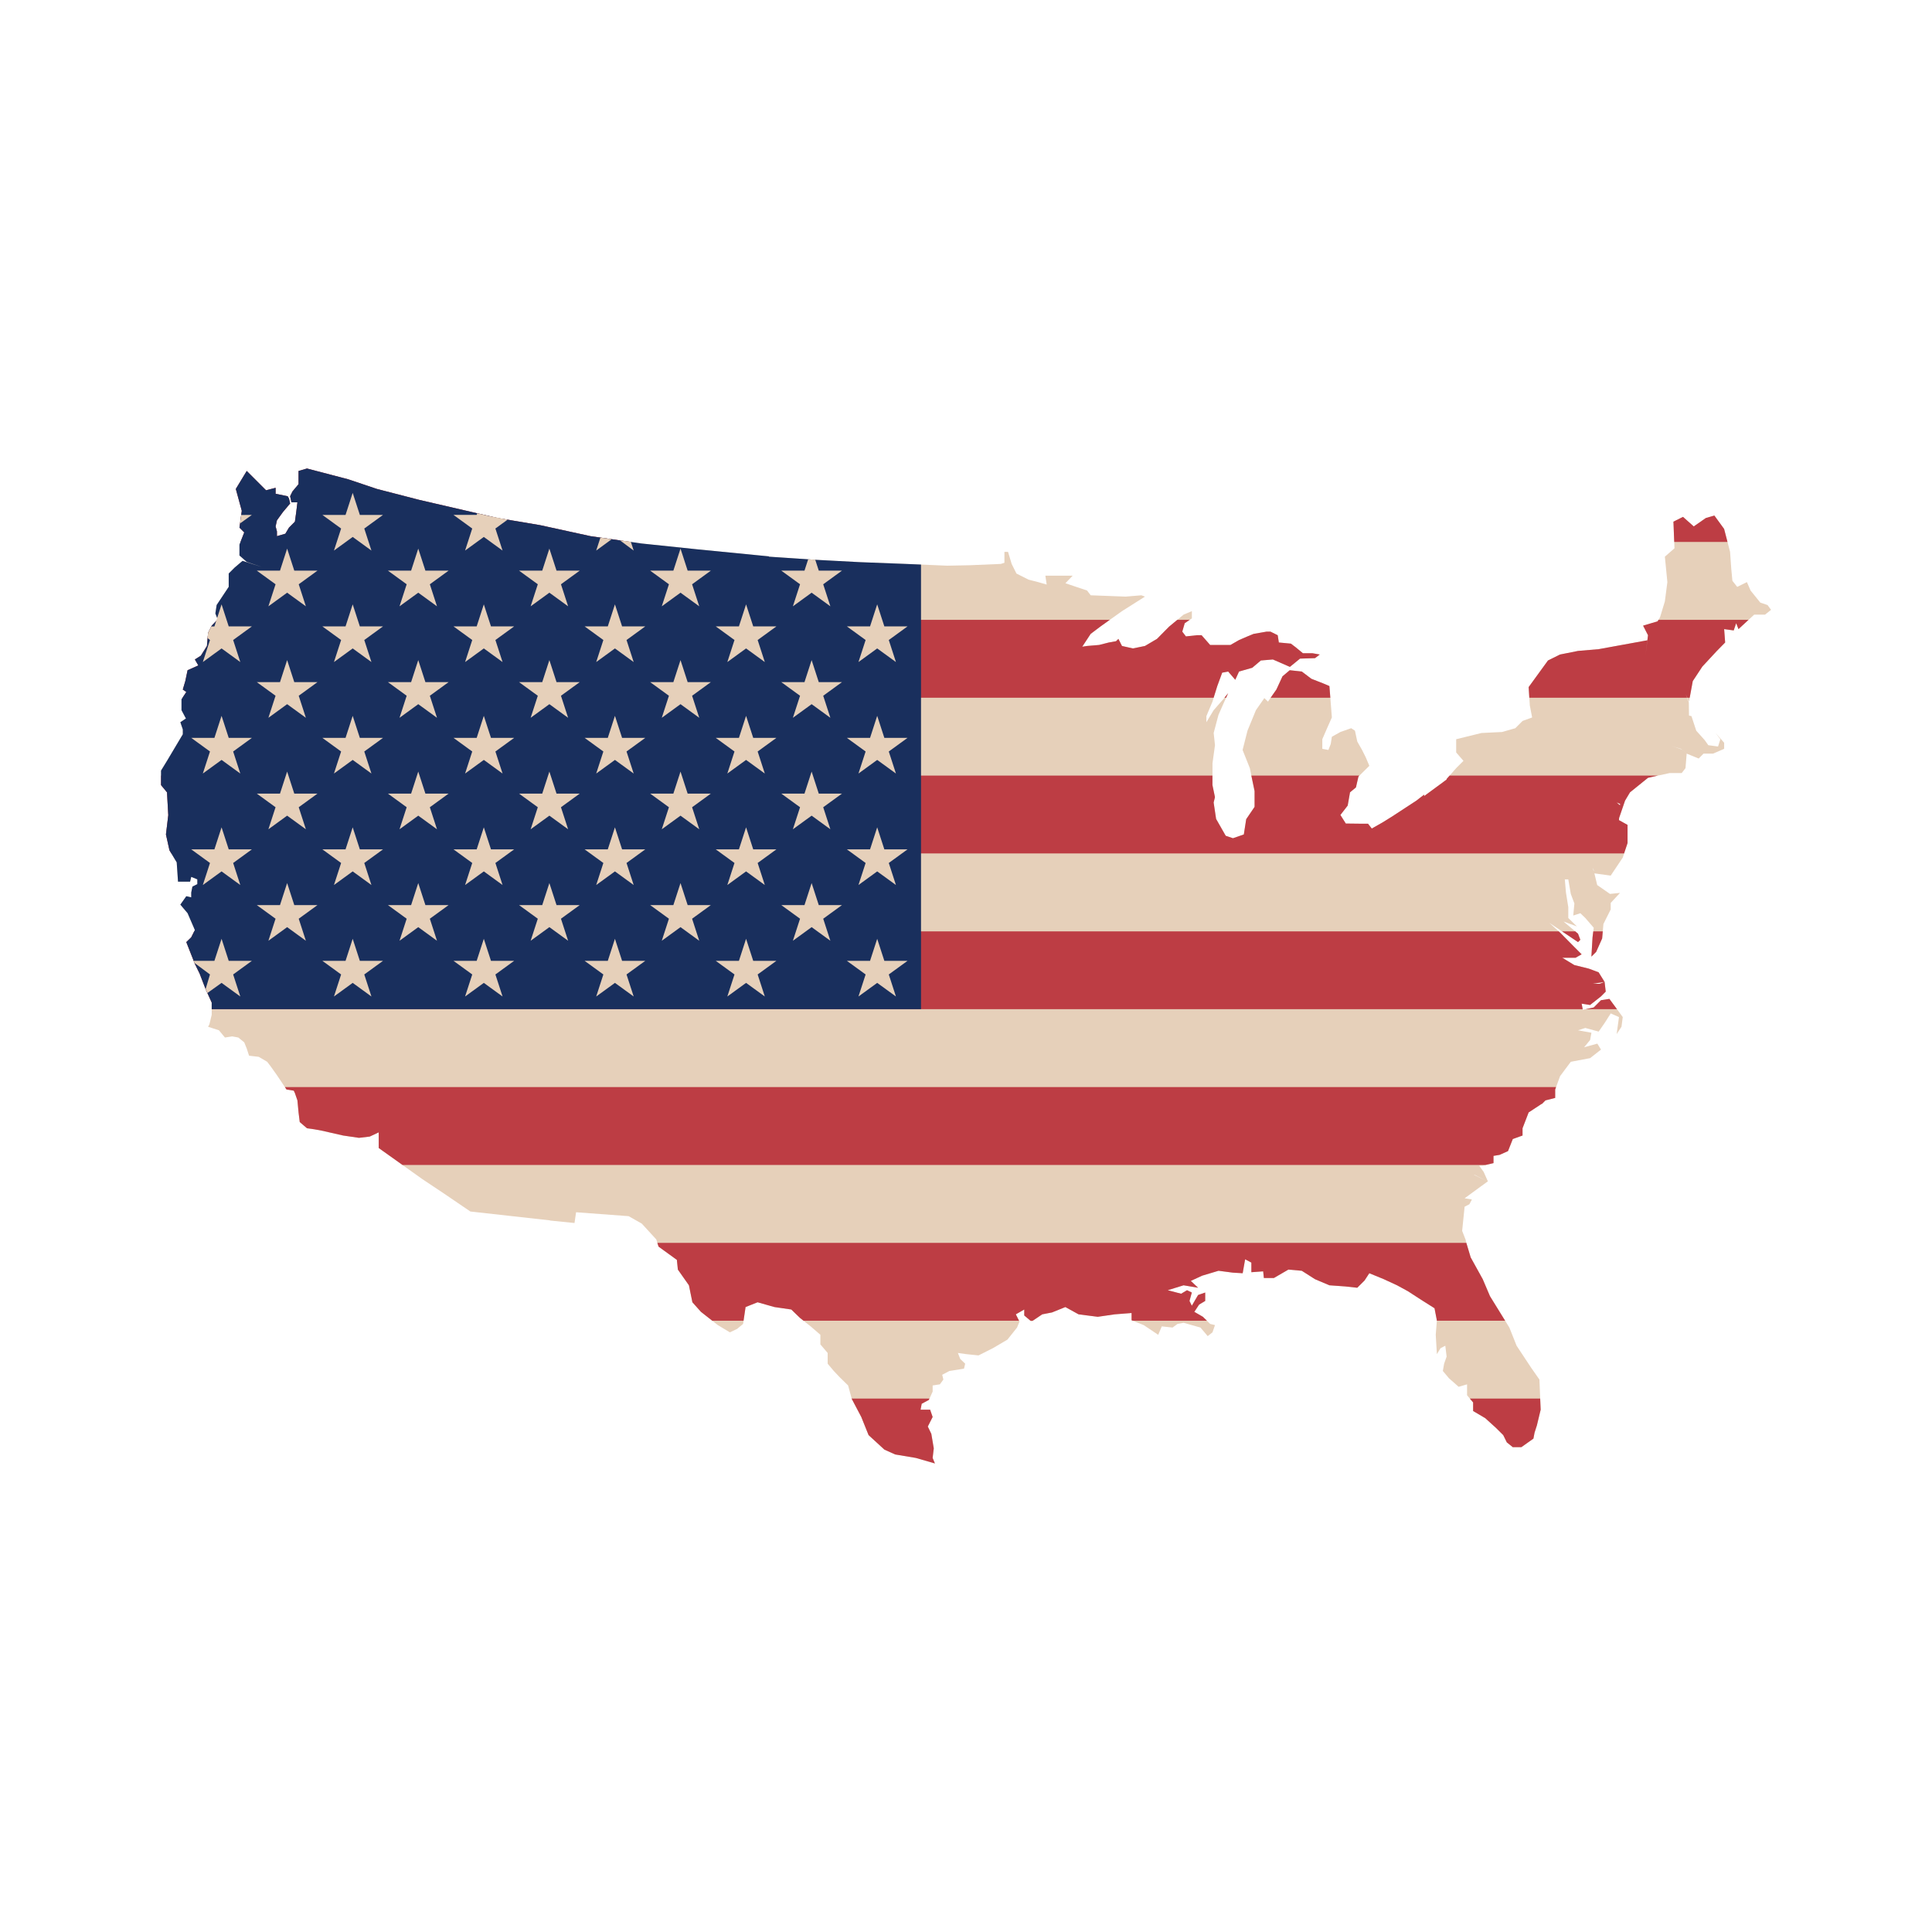 <svg:svg xmlns:dc="http://purl.org/dc/elements/1.1/" xmlns:ns1="http://sodipodi.sourceforge.net/DTD/sodipodi-0.dtd" xmlns:ns2="http://www.inkscape.org/namespaces/inkscape" xmlns:ns4="http://creativecommons.org/ns#" xmlns:rdf="http://www.w3.org/1999/02/22-rdf-syntax-ns#" xmlns:svg="http://www.w3.org/2000/svg" height="600" id="svg3999" version="1.1" viewBox="-50.01 -145.5 600 600" width="600" ns1:docname="_svgclean2.svg" ns2:version="0.48.3.1 r9886">
  <ns1:namedview bordercolor="#666666" borderopacity="1.0" fit-margin-bottom="0" fit-margin-left="0" fit-margin-right="0" fit-margin-top="0" id="base" pagecolor="#ffffff" showgrid="false" ns2:current-layer="layer1" ns2:cx="324.28037" ns2:cy="-617.27337" ns2:document-units="px" ns2:object-paths="true" ns2:pageopacity="0.0" ns2:pageshadow="2" ns2:snap-global="true" ns2:snap-intersection-paths="true" ns2:snap-smooth-nodes="true" ns2:window-height="452" ns2:window-maximized="0" ns2:window-width="512" ns2:window-x="0" ns2:window-y="0" ns2:zoom="1.4" />
  <svg:g id="layer1" transform="translate(0 -743.37)" ns2:groupmode="layer" ns2:label="Calque 1">
    <svg:path d="m366.27 850.97 2.262-2.912 0.722-4.115 1.84-1.526 0.777-3.38 3.38-3.339-1.131-2.671-1.131-2.248-1.485-2.616-0.722-3.38-1.172-0.763-3.339 1.172-2.657 1.485-0.354 2.248-0.722 1.853-1.894-0.354v-2.984l1.485-3.42 1.485-3.339-0.354-4.511-0.409-5.233-1.812-0.777-3.788-1.485-2.971-2.248-3.747-0.409-2.248 1.894-1.894 4.102-2.616 3.747-1.131-1.09-2.616 3.747-2.616 6.364-1.526 5.996 2.248 5.642 1.485 7.127v4.906l-2.597 3.831-0.742 4.74-3.38 1.172-2.248-0.763-2.984-5.233-0.763-5.096 0.409-1.663-0.777-3.747v-6.773l0.777-5.628-0.409-3.788 1.485-5.601 1.485-3.38 1.54-3.38-1.54 1.894-2.971 3.38-2.262 3.747v-1.894l1.894-4.511 1.499-4.824 1.526-4.156 1.853-0.354 2.208 2.562 1.172-2.562 4.102-1.172 2.671-2.262 3.734-0.313 5.287 2.303 3.148-2.575 4.647-0.136 1.485-1.131-2.248-0.395h-2.984l-2.248-1.853-1.485-1.131-3.747-0.354-0.354-2.262-2.262-1.117h-1.172l-4.061 0.709-1.894 0.777-2.616 1.131-2.657 1.526h-2.575-3.747l-2.657-3.025h-1.485l-3.38 0.368-1.131-1.485 0.763-2.616 2.208-1.499v-2.248l-2.562 1.077-4.511 3.747-3.747 3.788-3.747 2.208-3.734 0.763-3.393-0.763-1.117-2.208-0.722 0.722-2.262 0.409-3.012 0.763-3.747 0.313-1.485 0.232 2.616-3.979 2.971-2.248 6.759-4.824 7.127-4.511-1.117-0.409-4.878 0.409-10.861-0.409-1.131-1.485-3.38-1.131-3.339-1.131 2.248-2.344h-8.476l0.409 2.753-2.671-0.763-2.971-0.763-3.747-1.894-1.485-2.984-1.131-3.747h-1.117v3.393l-1.131 0.354-9.743 0.409-6.895 0.136-12.946-0.545-14.172-0.545-14.376-0.763-13.872-0.94 0.014-0.095-22.048-2.167-17.592-1.84-15.739-2.262-15.739-3.434-13.123-2.208-24.351-5.628-13.136-3.393-8.966-3.012-12.768-3.339-2.616 0.763v4.102l-1.894 2.262-0.722 1.485 0.409 1.894h1.853l-0.368 3.025-0.409 2.971-1.84 1.853-1.131 1.894-2.616 0.763v-1.485l-0.409-1.54 0.409-1.894 1.853-2.562 2.248-2.671-0.354-1.526-0.409-0.722-3.747-0.763v-1.853l-2.971 0.763-5.996-5.996-3.393 5.587 1.853 6.773-0.722 5.233 1.485 1.485-1.485 3.788v3.38l2.262 1.99 4.688 1.581-5.996-1.894-2.439 2.071-1.853 1.853v4.143l-3.747 5.642-0.395 2.616 0.722 1.853-1.853 1.935-1.131 2.248-0.354 4.061-1.894 3.025-1.853 1.172 1.077 1.853-3.339 1.485-0.709 3.38-0.777 2.616 1.09 0.763-1.499 2.262v3.38l1.404 2.657-0.136 0-1.622 1.09 0.763 2.248v1.499l-4.906 8.244-1.87 3.03v4.511l1.853 2.248 0.395 7.086-0.722 5.996 1.09 4.919 2.248 3.747 0.409 5.996h3.747l0.354-1.485 1.894 0.763v1.485l-1.526 0.763-0.368 1.853v1.485l-1.526-0.354-1.853 2.616 2.248 2.657 2.262 5.233-1.131 2.262-1.526 1.485 2.657 6.759 1.485 3.025 1.853 4.824 1.894 4.156v3.788l-0.722 2.971-0.409 0.763 3.38 1.09 1.853 2.248 2.262-0.354 1.894 0.354 1.84 1.499 0.777 1.935 0.722 2.208 3.012 0.354 2.616 1.54 1.131 1.485 1.894 2.671 1.485 2.208 1.485 2.248 2.262 0.368 0.354 0.763 0.777 2.248 0.354 3.747 0.368 2.984 2.248 1.935 2.262 0.313 2.248 0.409 6.718 1.526 4.919 0.722 3.339-0.395 2.793-1.308v4.865l13.491 9.607 6.759 4.511 8.217 5.587 24.706 2.753 0.054 0.054 7.577 0.763 0.491-3.339 16.284 1.213v-0.014l4.102 2.317 4.511 4.919 0.722 2.248 5.682 4.115 0.313 3.012 3.434 4.878 1.077 5.274 2.657 2.971 5.233 4.115 3.747 2.248 2.262-1.077 1.84-1.54 0.777-5.233 3.734-1.485 5.233 1.485 5.233 0.763 2.657 2.575 3.339 2.657 3.025 2.616v2.984l2.262 2.657v3.339l1.894 2.248 1.84 1.949 2.616 2.562 1.131 4.156 2.971 5.641 2.262 5.628 4.919 4.511 3.339 1.499 6.405 1.077 5.941 1.717-0.709-1.717 0.354-2.971-0.763-4.511-1.09-2.262 1.499-2.971-0.777-2.262h-2.971l0.354-1.84 2.208-1.186 1.185-2.616v-1.894l2.248-0.354 1.077-1.485-0.354-1.485 2.248-1.185 4.511-0.709 0.368-1.54-1.54-1.485-0.722-1.853 2.616 0.368 3.788 0.395 4.47-2.248 4.511-2.657 2.984-3.747 0.763-1.853-1.131-2.248 2.616-1.499v1.853l2.248 1.894 3.339-2.248 3.025-0.586 4.156-1.676 4.102 2.262 5.955 0.763 5.274-0.763 5.233-0.409v2.248l3.747 1.499 4.511 3.012 1.117-2.616 3.339 0.368 1.54-1.131 1.894-0.354 5.233 1.485 2.248 2.657 1.485-1.172 0.777-2.248-1.499-0.368-2.248-2.208-2.657-1.54 1.485-2.248 1.894-1.131v-2.616l-2.208 0.763-1.949 3.339-0.722-1.485 0.722-2.616-1.485-0.722-1.84 1.09-4.156-1.09 4.919-1.526 4.511 0.763-2.262-2.126 3.516-1.622 5.096-1.526 4.47 0.586 3.025 0.177 0.763-4.333 1.935 1.036v2.984l3.666-0.273 0.218 2.071h3.107l4.511-2.616 4.156 0.368 4.102 2.616 4.47 1.894 4.919 0.354 3.734 0.409 2.262-2.248 1.485-2.262 4.511 1.853 4.102 1.894 3.38 1.84 4.115 2.671 4.143 2.616 0.722 3.734-0.354 4.511 0.354 6.009 1.131-1.853 1.485-0.763 0.409 3.379-0.777 2.208-0.395 2.248 1.894 2.262 3.012 2.657 2.616-0.763v3.38l1.894 2.262v2.657l3.747 2.208 3.339 3.025 2.262 2.248 1.117 2.262 1.853 1.485h2.657l3.747-2.657 0.354-1.853 0.722-2.248 1.172-4.878-0.395-9.375-2.616-3.747-4.47-6.759-2.248-5.642-6.01-9.743-2.248-5.274-3.747-6.773-1.567-5.246 0.082 0.014-1.172-3.012 0.763-7.495 1.485-0.763 0.777-1.485-2.262-0.368 7.168-5.233 0.095 0.054-1.349-3.025-1.404-1.935h1.131l3.339-0.777v-2.248l1.894-0.313 2.616-1.172 1.485-3.747 3.025-1.09v-2.248l1.894-4.919 4.034-2.657 0.068 0.041 1.131-1.131 3.012-0.763v-2.616l1.499-4.143 3.339-4.47 5.996-1.131 3.38-2.657-1.131-1.853-4.102 1.131 1.853-2.248 0.409-2.262-4.156-0.763 2.262-0.722 4.143 1.131 1.853-2.671 1.894-2.971 2.562 1.131-0.722 5.274 1.499-2.262 0.395-3.012-4.143-5.642-2.616 0.409-2.248 2.248-3.393 0.722-0.354-1.894 2.616 0.409 3.38-2.657 1.485-1.499-0.354-3.012-1.54 0.586h-2.208l3.747-0.586-1.853-2.984-3.025-1.131-4.511-1.117-3.734-2.262h4.102l1.894-1.077-2.262-2.262-4.456-4.511-3.339-3.012 8.926 5.996 0.722-0.722-0.722-1.894-4.511-3.788 4.156 1.526-2.671-2.616v-3.38l-0.722-4.511-0.354-4.102h1.077l0.777 4.511 1.117 2.971-0.354 3.747 2.208-0.722 1.54 1.485 2.616 3.025-0.368 2.984-0.354 5.996 1.485-1.485 1.853-4.156 0.395-4.511 2.262-4.511v-2.03l2.889-3.107-3.121 0.313-3.966-2.753-0.872-3.625 5.069 0.695 3.734-5.587 1.499-4.511v-5.642l-2.671-1.485 0.054-0.681 1.84-5.369 1.54-2.575 5.587-4.511 3.393-0.763 3.339-0.722h3.734l1.172-1.526 0.368-4.511-1.54-1.308-2.248-0.777-1.09-0.354 3.202 0.995 1.676 1.444 3.734 1.526 1.499-1.526h2.971l3.434-1.485v-1.894l-2.671-3.025 1.499 1.935-0.722 2.262-3.025-0.409-1.09-1.54-2.657-2.971-1.485-4.511-0.763-0.177-0.054-4.115-0.954-2.466 1.008 2.248 1.172-6.364 2.971-4.511 4.511-4.865 2.575-2.616-0.313-4.156 2.971 0.409 0.763-2.248 0.722 1.84 4.878-4.511h3.38l1.853-1.485-1.09-1.485-2.248-0.763-3.025-3.747-1.131-2.616-3.011 1.485-1.499-1.894-0.354-3.747-0.368-5.233-1.84-7.113-3.025-4.156-2.657 0.763-3.747 2.616-3.339-2.971-2.971 1.485 0.313 8.258-2.984 2.616 0.777 7.89-0.777 5.996-1.485 4.878-0.763 1.308-4.511 1.349 1.526 2.971-0.763 6.187 0.545-4.606-15.112 2.753-6.405 0.545-5.587 1.117-3.747 1.853-5.996 8.258 0.354 5.682 0.722 3.747-2.971 1.077-2.262 2.262-4.102 1.172-6.405 0.313-7.849 1.935v4.102l2.262 2.616-2.262 2.262-2.971 3.38v0.177l-6.95 5.11-0.041-0.422-2.398 1.853-7.522 4.919-2.984 1.853-3.339 1.894-1.172-1.499h-2.248l-4.647-0.05zm85.782-3.907 1.077 0.463-0.027 0.45zm-7.481 20.263 0.368 0.79v0.313zm-36.67 95.375 3.829 1.935-3.952-1.908z" id="polyline10" style="fill:#e6d0ba" ns1:nodetypes="ccccccccccccccccccccccccccccccccccccccccccccccccccccccccccccccccccccccccccccccccccccccccccccccccccccccccccccccccccccccccccccccccccccccccccccccccccccccccccccccccccccccccccccccccccccccccccccccccccccccccccccccccccccccccccccccccccccccccccccccccccccccccccccccccccccccccccccccccccccccccccccccccccccccccccccccccccccccccccccccccccccccccccccccccccccccccccccccccccccccccccccccccccccccccccccccccccccccccccccccccccccccccccccccccccccccccccccccccccccccccccccccccccccccccccccccccccccccccccccccccccccccccccccccccccccccccccccccccccccccccccccccccccccccccccccccccccccccccccccccccccccccccccccccccccccccccccccccccccccccccccc" ns2:connector-curvature="0" />
    <svg:path d="m154.13 983.85 0.382 1.172 5.682 4.115 0.313 3.012 3.434 4.878 1.077 5.274 2.657 2.971 3.502 2.753h9.73l0.627-4.238 3.734-1.485 5.233 1.485 5.233 0.763 2.657 2.575 1.131 0.899h66.936l-0.995-1.976 2.616-1.499v1.853l1.921 1.622h0.736l2.93-1.976 3.025-0.586 4.156-1.676 4.102 2.262 5.955 0.763 5.274-0.763 5.233-0.409v2.248l0.341 0.136h23.043l-1.24-1.213-2.657-1.54 1.485-2.248 1.894-1.131v-2.616l-2.208 0.763-1.949 3.339-0.722-1.485 0.722-2.616-1.485-0.722-1.84 1.09-4.156-1.09 4.919-1.526 4.511 0.763-2.262-2.126 3.516-1.622 5.096-1.526 4.47 0.586 3.025 0.177 0.763-4.333 1.935 1.036v2.984l3.666-0.273 0.218 2.071h3.107l4.511-2.616 4.156 0.368 4.102 2.616 4.47 1.894 4.919 0.354 3.734 0.409 2.262-2.248 1.485-2.262 4.511 1.853 4.102 1.894 3.38 1.84 4.115 2.671 4.143 2.616 0.722 3.734-0.014 0.136h21.217l-4.701-7.617-2.248-5.274-3.747-6.773-1.349-4.511h-251.24z" id="path5016" style="fill:#bd3d44" ns2:connector-curvature="0" />
    <svg:path d="m38.469 935.47 0.491 0.749 2.262 0.368 0.354 0.763 0.777 2.248 0.354 3.747 0.368 2.984 2.248 1.935 2.262 0.313 2.248 0.409 6.718 1.526 4.919 0.722 3.339-0.395 2.793-1.308v4.865l7.386 5.26h336.35l2.466-0.572v-2.248l1.894-0.313 2.616-1.172 1.485-3.747 3.025-1.09v-2.248l1.894-4.919 4.034-2.657 0.068 0.041 1.131-1.131 3.012-0.763v-2.616l0.273-0.749h-394.77z" id="path5018" style="fill:#bd3d44" ns2:connector-curvature="0" />
    <svg:path d="m10.302 887.11-0.927 1.853-1.526 1.485 2.657 6.759 1.485 3.025 1.853 4.824 1.894 4.156v2.071h425.77l-0.327-1.717 2.616 0.409 3.38-2.657 1.485-1.499-0.354-3.012-1.54 0.586h-2.208l3.747-0.586-1.853-2.984-3.025-1.131-4.511-1.117-3.734-2.262h4.102l1.894-1.077-2.262-2.262-4.456-4.511-0.395-0.354h-423.77zm424.78 0 4.974 3.339 0.722-0.722-0.722-1.894-0.859-0.722h-4.115zm9.716 0-0.232 1.853-0.354 5.996 1.485-1.485 1.853-4.156 0.191-2.208h-2.943zm5.001 20.972-2.616 0.409-2.248 2.248-2.562 0.545h9.784l-2.357-3.202z" id="path5020" style="fill:#bd3d44" ns2:connector-curvature="0" />
    <svg:path d="m0 838.73v2.957l1.853 2.248 0.395 7.086-0.722 5.996 1.09 4.919 0.586 0.981h451.16l1.077-3.23v-5.642l-2.671-1.485 0.054-0.681 1.84-5.369 1.54-2.575 5.587-4.511 3.093-0.695h-64.701l-0.94 1.063v0.177l-6.95 5.11-0.041-0.422-2.398 1.853-7.522 4.919-2.984 1.853-3.339 1.894-1.172-1.499h-2.248l-4.647-0.054-1.676-2.657 2.262-2.916 0.722-4.115 1.84-1.526 0.777-3.38 0.3-0.3h-33.563l1.008 4.81v4.906l-2.603 3.829-0.736 4.742-3.38 1.172-2.248-0.763-2.984-5.233-0.763-5.096 0.409-1.663-0.777-3.747v-2.957h-326.53zm452.05 8.33l1.077 0.463-0.027 0.45-1.049-0.913z" id="path5022" style="fill:#bd3d44" ns2:connector-curvature="0" />
    <svg:path d="m17.456 790.37-1.717 1.799-1.131 2.248-0.354 4.061-1.894 3.025-1.853 1.172 1.077 1.853-3.339 1.485-0.709 3.38-0.777 2.616 1.09 0.763-1.185 1.785h320.23l1.131-3.625 1.526-4.156 1.853-0.354 2.208 2.562 1.172-2.562 4.102-1.172 2.671-2.262 3.734-0.313 5.287 2.303 3.148-2.575 4.647-0.136 1.485-1.131-2.248-0.395h-2.984l-2.248-1.853-1.485-1.131-3.747-0.354-0.354-2.262-2.262-1.117h-1.172l-4.061 0.709-1.894 0.777-2.616 1.131-2.657 1.526h-2.575-3.747l-2.657-3.025h-1.485l-3.38 0.368-1.131-1.485 0.763-2.616 1.526-1.036h-3.843l-2.548 2.112-3.747 3.788-3.747 2.208-3.734 0.763-3.393-0.763-1.117-2.208-0.722 0.722-2.262 0.409-3.012 0.763-3.747 0.313-1.485 0.232 2.616-3.979 2.971-2.248 2.957-2.112h-277.17zm447.58 0-0.259 0.45-4.511 1.349 1.526 2.971-0.763 6.187 0.545-4.606-15.112 2.753-6.405 0.545-5.587 1.117-3.747 1.853-5.996 8.258 0.204 3.311h48.989l-0.409-1.049 0.477 1.049h0.75l0.954-5.165 2.971-4.511 4.511-4.865 2.575-2.616-0.313-4.156 2.971 0.409 0.763-2.248 0.722 1.84 3.107-2.875h-27.962zm-114.51 15.644-2.248 1.894-1.894 4.102-1.785 2.548h18.533l-0.286-3.625-1.812-0.777-3.788-1.485-2.971-2.248-3.747-0.409zm-19.119 7.127-1.158 1.417h0.518l0.64-1.417z" id="path5024" style="fill:#bd3d44" ns2:connector-curvature="0" />
    <svg:path d="m45.323 743.37-2.616 0.763v4.102l-1.894 2.262-0.722 1.485 0.409 1.894h1.853l-0.368 3.025-0.409 2.971-1.84 1.853-1.131 1.894-2.616 0.763v-1.485l-0.409-1.54 0.409-1.894 1.853-2.562 2.248-2.671-0.354-1.526-0.409-0.722-3.747-0.763v-1.853l-2.971 0.763-5.996-5.996-3.393 5.587 1.853 6.773-0.722 5.233 1.485 1.485-1.158 2.971h121.24l-12.51-1.799-15.739-3.434-13.123-2.208-24.351-5.628-13.136-3.393-8.966-3.012-12.768-3.339zm437.08 14.608-2.657 0.763-3.747 2.616-3.339-2.971-2.971 1.485 0.245 6.309h16.543l-1.049-4.047-3.025-4.156z" id="path5026" style="fill:#bd3d44" ns2:connector-curvature="0" />
    <svg:path d="m214.47 1032.2 0.027 0.082 2.971 5.641 2.262 5.628 4.919 4.511 3.339 1.499 6.405 1.077 5.941 1.717-0.709-1.717 0.354-2.971-0.763-4.511-1.09-2.262 1.499-2.971-0.777-2.262h-2.971l0.354-1.84 2.208-1.185 0.191-0.436h-24.161zm191.99 0 1.022 1.213v2.657l3.747 2.208 3.339 3.025 2.262 2.248 1.117 2.262 1.853 1.485h2.657l3.747-2.657 0.354-1.853 0.722-2.248 1.172-4.878-0.15-3.461h-21.844z" id="path5036" style="fill:#bd3d44" ns2:connector-curvature="0" />
    <svg:path d="m45.323 743.37-2.616 0.763v4.102l-1.894 2.262-0.722 1.485 0.409 1.894h1.853l-0.368 3.025-0.409 2.971-1.84 1.853-1.131 1.894-2.616 0.763v-1.485l-0.409-1.54 0.409-1.894 1.853-2.562 2.248-2.671-0.354-1.526-0.409-0.722-3.747-0.763v-1.853l-2.971 0.763-5.996-5.996-3.393 5.587 1.853 6.773-0.722 5.233 1.485 1.485-1.485 3.788v3.38l2.262 1.99 4.688 1.581-5.996-1.894-2.439 2.071-1.853 1.853v4.143l-3.747 5.642-0.395 2.616 0.722 1.853-1.853 1.935-1.131 2.248-0.354 4.061-1.894 3.025-1.853 1.172 1.077 1.853-3.339 1.485-0.709 3.38-0.777 2.616 1.09 0.763-1.499 2.262v3.38l1.404 2.657h-0.136l-1.622 1.09 0.763 2.248v1.499l-4.906 8.244-1.853 3.025v4.511l1.853 2.248 0.395 7.086-0.722 5.996 1.09 4.919 2.248 3.747 0.409 5.996h3.747l0.354-1.485 1.894 0.763v1.485l-1.526 0.763-0.368 1.853v1.485l-1.526-0.354-1.853 2.616 2.248 2.657 2.262 5.233-1.131 2.262-1.526 1.485 2.657 6.759 1.485 3.025 1.853 4.824 1.894 4.156v2.071h220.28v-138.08l-4.824-0.204-14.172-0.545-14.376-0.763-13.872-0.94 0.014-0.095-22.048-2.167-17.592-1.84-15.739-2.262-15.739-3.434-13.123-2.208-6.35-1.468-18.001-4.16-13.136-3.393-8.966-3.012z" id="path5040" style="fill:#192f5d" ns1:nodetypes="ccccccccccccccccccccccccccccccccccccccccccccccccccccccccccccccccccccccccccccccccccccccccccccccccccc" ns2:connector-curvature="0" />
    <svg:g id="g274" style="fill:#e6d0ba" transform="matrix(2.473 0 0 2.473 -1.562 743.53)">
      <svg:g id="g218" style="fill:#e6d0ba">
        <svg:g id="g194" style="fill:#e6d0ba">
          <svg:path d="m2.463-1.227 1.345-0.01-1.492 1.073z" id="polygon207" style="fill-rule:evenodd;fill:#e6d0ba" transform="translate(8.233,7)" ns1:nodetypes="cccc" ns2:connector-curvature="0" />
          <svg:path d="m0-4.004 0.899 2.767h2.909l-2.353 1.71 0.899 2.767-2.353-1.71-2.353 1.71 0.899-2.767-2.353-1.71 2.909 0z" id="polygon188" style="fill-rule:evenodd;fill:#e6d0ba" transform="translate(24.7,7)" ns2:connector-curvature="0" />
          <svg:path d="m0.67-1.096 2.315 0.456c2.16-1.569-1.05 0.762-1.531 1.112l0.899 2.767-2.353-1.71-2.353 1.71 0.899-2.767-2.353-1.71 2.909 0 0.067-0.206z" id="polygon189" style="fill-rule:evenodd;fill:#e6d0ba" transform="translate(41.167,7)" ns1:nodetypes="ccccccccccc" ns2:connector-curvature="0" />
          <svg:path d="m1.991 2.122 0.363 1.117-1.719-1.277-1.041-0.149-1.947 1.427 0.529-1.627 1.45 0.205 0.938 0.135z" id="polygon190" style="fill-rule:evenodd;fill:#e6d0ba" transform="translate(57.633,7)" ns1:nodetypes="ccccccccc" ns2:connector-curvature="0" />
        </svg:g>
        <svg:g id="g205" style="fill:#e6d0ba">
          <svg:path d="m0-4.004 0.899 2.767h2.909l-2.353 1.71 0.899 2.767-2.353-1.71-2.353 1.71 0.899-2.767-2.353-1.71 2.909 0z" id="polygon193" style="fill-rule:evenodd;fill:#e6d0ba" transform="translate(16.467,14)" ns2:connector-curvature="0" />
          <svg:path d="m0-4.004 0.899 2.767h2.909l-2.353 1.71 0.899 2.767-2.353-1.71-2.353 1.71 0.899-2.767-2.353-1.71 2.909 0z" id="polygon201" style="fill-rule:evenodd;fill:#e6d0ba" transform="translate(32.933,14)" ns2:connector-curvature="0" />
          <svg:path d="m0-4.004 0.899 2.767h2.909l-2.353 1.71 0.899 2.767-2.353-1.71-2.353 1.71 0.899-2.767-2.353-1.71 2.909 0z" id="polygon202" style="fill-rule:evenodd;fill:#e6d0ba" transform="translate(49.4,14)" ns2:connector-curvature="0" />
          <svg:path d="m0-4.004 0.899 2.767h2.909l-2.353 1.71 0.899 2.767-2.353-1.71-2.353 1.71 0.899-2.767-2.353-1.71 2.909 0z" id="polygon203" style="fill-rule:evenodd;fill:#e6d0ba" transform="translate(65.867,14)" ns2:connector-curvature="0" />
          <svg:path d="m0.45-2.619 0.449 1.382 2.909 0l-2.353 1.71 0.899 2.767-2.353-1.71-2.353 1.71 0.899-2.767-2.353-1.71 2.909 0 0.461-1.419z" id="polygon204" style="fill-rule:evenodd;fill:#e6d0ba" transform="translate(82.333,14)" ns1:nodetypes="cccccccccccc" ns2:connector-curvature="0" />
        </svg:g>
      </svg:g>
      <svg:g id="g232" style="fill:#e6d0ba" transform="translate(0,14)">
        <svg:g id="g233" style="fill:#e6d0ba">
          <svg:path d="m0-4.004 0.899 2.767h2.909l-2.353 1.71 0.899 2.767-2.353-1.71-2.353 1.71 0.899-2.767-0.298-0.236 0.058-0.662 0.402-0.799 0.394-0.013z" id="polygon234" style="fill-rule:evenodd;fill:#e6d0ba" transform="translate(8.233,7)" ns1:nodetypes="ccccccccccccc" ns2:connector-curvature="0" />
          <svg:path d="m0-4.004 0.899 2.767h2.909l-2.353 1.71 0.899 2.767-2.353-1.71-2.353 1.71 0.899-2.767-2.353-1.71 2.909 0z" id="polygon235" style="fill-rule:evenodd;fill:#e6d0ba" transform="translate(24.7,7)" ns2:connector-curvature="0" />
          <svg:path d="m0-4.004 0.899 2.767h2.909l-2.353 1.71 0.899 2.767-2.353-1.71-2.353 1.71 0.899-2.767-2.353-1.71 2.909 0z" id="polygon236" style="fill-rule:evenodd;fill:#e6d0ba" transform="translate(41.167,7)" ns2:connector-curvature="0" />
          <svg:path d="m0-4.004 0.899 2.767h2.909l-2.353 1.71 0.899 2.767-2.353-1.71-2.353 1.71 0.899-2.767-2.353-1.71 2.909 0z" id="polygon237" style="fill-rule:evenodd;fill:#e6d0ba" transform="translate(57.633,7)" ns2:connector-curvature="0" />
          <svg:path d="m0-4.004 0.899 2.767h2.909l-2.353 1.71 0.899 2.767-2.353-1.71-2.353 1.71 0.899-2.767-2.353-1.71 2.909 0z" id="polygon238" style="fill-rule:evenodd;fill:#e6d0ba" transform="translate(74.1,7)" ns2:connector-curvature="0" />
          <svg:path d="m0-4.004 0.899 2.767h2.909l-2.353 1.71 0.899 2.767-2.353-1.71-2.353 1.71 0.899-2.767-2.353-1.71 2.909 0z" id="polygon239" style="fill-rule:evenodd;fill:#e6d0ba" transform="translate(90.567,7)" ns2:connector-curvature="0" />
        </svg:g>
        <svg:g id="g240" style="fill:#e6d0ba">
          <svg:path d="m0-4.004 0.899 2.767h2.909l-2.353 1.71 0.899 2.767-2.353-1.71-2.353 1.71 0.899-2.767-2.353-1.71 2.909 0z" id="polygon241" style="fill-rule:evenodd;fill:#e6d0ba" transform="translate(16.467,14)" ns2:connector-curvature="0" />
          <svg:path d="m0-4.004 0.899 2.767h2.909l-2.353 1.71 0.899 2.767-2.353-1.71-2.353 1.71 0.899-2.767-2.353-1.71 2.909 0z" id="polygon242" style="fill-rule:evenodd;fill:#e6d0ba" transform="translate(32.933,14)" ns2:connector-curvature="0" />
          <svg:path d="m0-4.004 0.899 2.767h2.909l-2.353 1.71 0.899 2.767-2.353-1.71-2.353 1.71 0.899-2.767-2.353-1.71 2.909 0z" id="polygon243" style="fill-rule:evenodd;fill:#e6d0ba" transform="translate(49.4,14)" ns2:connector-curvature="0" />
          <svg:path d="m0-4.004 0.899 2.767h2.909l-2.353 1.71 0.899 2.767-2.353-1.71-2.353 1.71 0.899-2.767-2.353-1.71 2.909 0z" id="polygon244" style="fill-rule:evenodd;fill:#e6d0ba" transform="translate(65.867,14)" ns2:connector-curvature="0" />
          <svg:path d="m0-4.004 0.899 2.767h2.909l-2.353 1.71 0.899 2.767-2.353-1.71-2.353 1.71 0.899-2.767-2.353-1.71 2.909 0z" id="polygon245" style="fill-rule:evenodd;fill:#e6d0ba" transform="translate(82.333,14)" ns2:connector-curvature="0" />
        </svg:g>
      </svg:g>
      <svg:g id="g246" style="fill:#e6d0ba" transform="translate(0,28)">
        <svg:g id="g247" style="fill:#e6d0ba">
          <svg:path d="m0-4.004 0.899 2.767h2.909l-2.353 1.71 0.899 2.767-2.353-1.71-2.353 1.71 0.899-2.767-2.353-1.71 2.909 0z" id="polygon248" style="fill-rule:evenodd;fill:#e6d0ba" transform="translate(8.233,7)" ns2:connector-curvature="0" />
          <svg:path d="m0-4.004 0.899 2.767h2.909l-2.353 1.71 0.899 2.767-2.353-1.71-2.353 1.71 0.899-2.767-2.353-1.71 2.909 0z" id="polygon249" style="fill-rule:evenodd;fill:#e6d0ba" transform="translate(24.7,7)" ns2:connector-curvature="0" />
          <svg:path d="m0-4.004 0.899 2.767h2.909l-2.353 1.71 0.899 2.767-2.353-1.71-2.353 1.71 0.899-2.767-2.353-1.71 2.909 0z" id="polygon250" style="fill-rule:evenodd;fill:#e6d0ba" transform="translate(41.167,7)" ns2:connector-curvature="0" />
          <svg:path d="m0-4.004 0.899 2.767h2.909l-2.353 1.71 0.899 2.767-2.353-1.71-2.353 1.71 0.899-2.767-2.353-1.71 2.909 0z" id="polygon251" style="fill-rule:evenodd;fill:#e6d0ba" transform="translate(57.633,7)" ns2:connector-curvature="0" />
          <svg:path d="m0-4.004 0.899 2.767h2.909l-2.353 1.71 0.899 2.767-2.353-1.71-2.353 1.71 0.899-2.767-2.353-1.71 2.909 0z" id="polygon252" style="fill-rule:evenodd;fill:#e6d0ba" transform="translate(74.1,7)" ns2:connector-curvature="0" />
          <svg:path d="m0-4.004 0.899 2.767h2.909l-2.353 1.71 0.899 2.767-2.353-1.71-2.353 1.71 0.899-2.767-2.353-1.71 2.909 0z" id="polygon253" style="fill-rule:evenodd;fill:#e6d0ba" transform="translate(90.567,7)" ns2:connector-curvature="0" />
        </svg:g>
        <svg:g id="g254" style="fill:#e6d0ba">
          <svg:path d="m0-4.004 0.899 2.767h2.909l-2.353 1.71 0.899 2.767-2.353-1.71-2.353 1.71 0.899-2.767-2.353-1.71 2.909 0z" id="polygon255" style="fill-rule:evenodd;fill:#e6d0ba" transform="translate(16.467,14)" ns2:connector-curvature="0" />
          <svg:path d="m0-4.004 0.899 2.767h2.909l-2.353 1.71 0.899 2.767-2.353-1.71-2.353 1.71 0.899-2.767-2.353-1.71 2.909 0z" id="polygon256" style="fill-rule:evenodd;fill:#e6d0ba" transform="translate(32.933,14)" ns2:connector-curvature="0" />
          <svg:path d="m0-4.004 0.899 2.767h2.909l-2.353 1.71 0.899 2.767-2.353-1.71-2.353 1.71 0.899-2.767-2.353-1.71 2.909 0z" id="polygon257" style="fill-rule:evenodd;fill:#e6d0ba" transform="translate(49.4,14)" ns2:connector-curvature="0" />
          <svg:path d="m0-4.004 0.899 2.767h2.909l-2.353 1.71 0.899 2.767-2.353-1.71-2.353 1.71 0.899-2.767-2.353-1.71 2.909 0z" id="polygon258" style="fill-rule:evenodd;fill:#e6d0ba" transform="translate(65.867,14)" ns2:connector-curvature="0" />
          <svg:path d="m0-4.004 0.899 2.767h2.909l-2.353 1.71 0.899 2.767-2.353-1.71-2.353 1.71 0.899-2.767-2.353-1.71 2.909 0z" id="polygon259" style="fill-rule:evenodd;fill:#e6d0ba" transform="translate(82.333,14)" ns2:connector-curvature="0" />
        </svg:g>
      </svg:g>
      <svg:g id="g260" style="fill:#e6d0ba" transform="translate(0,42)">
        <svg:g id="g261" style="fill:#e6d0ba">
          <svg:path d="m0-4.004 0.899 2.767h2.909l-2.353 1.71 0.899 2.767-2.353-1.71-2.353 1.71 0.899-2.767-2.353-1.71 2.909 0z" id="polygon262" style="fill-rule:evenodd;fill:#e6d0ba" transform="translate(8.233,7)" ns2:connector-curvature="0" />
          <svg:path d="m0-4.004 0.899 2.767h2.909l-2.353 1.71 0.899 2.767-2.353-1.71-2.353 1.71 0.899-2.767-2.353-1.71 2.909 0z" id="polygon263" style="fill-rule:evenodd;fill:#e6d0ba" transform="translate(24.7,7)" ns2:connector-curvature="0" />
          <svg:path d="m0-4.004 0.899 2.767h2.909l-2.353 1.71 0.899 2.767-2.353-1.71-2.353 1.71 0.899-2.767-2.353-1.71 2.909 0z" id="polygon264" style="fill-rule:evenodd;fill:#e6d0ba" transform="translate(41.167,7)" ns2:connector-curvature="0" />
          <svg:path d="m0-4.004 0.899 2.767h2.909l-2.353 1.71 0.899 2.767-2.353-1.71-2.353 1.71 0.899-2.767-2.353-1.71 2.909 0z" id="polygon265" style="fill-rule:evenodd;fill:#e6d0ba" transform="translate(57.633,7)" ns2:connector-curvature="0" />
          <svg:path d="m0-4.004 0.899 2.767h2.909l-2.353 1.71 0.899 2.767-2.353-1.71-2.353 1.71 0.899-2.767-2.353-1.71 2.909 0z" id="polygon266" style="fill-rule:evenodd;fill:#e6d0ba" transform="translate(74.1,7)" ns2:connector-curvature="0" />
          <svg:path d="m0-4.004 0.899 2.767h2.909l-2.353 1.71 0.899 2.767-2.353-1.71-2.353 1.71 0.899-2.767-2.353-1.71 2.909 0z" id="polygon267" style="fill-rule:evenodd;fill:#e6d0ba" transform="translate(90.567,7)" ns2:connector-curvature="0" />
        </svg:g>
        <svg:g id="g268" style="fill:#e6d0ba">
          <svg:path d="m0-4.004 0.899 2.767h2.909l-2.353 1.71 0.899 2.767-2.353-1.71-2.353 1.71 0.899-2.767-2.353-1.71 2.909 0z" id="polygon269" style="fill-rule:evenodd;fill:#e6d0ba" transform="translate(16.467,14)" ns2:connector-curvature="0" />
          <svg:path d="m0-4.004 0.899 2.767h2.909l-2.353 1.71 0.899 2.767-2.353-1.71-2.353 1.71 0.899-2.767-2.353-1.71 2.909 0z" id="polygon270" style="fill-rule:evenodd;fill:#e6d0ba" transform="translate(32.933,14)" ns2:connector-curvature="0" />
          <svg:path d="m0-4.004 0.899 2.767h2.909l-2.353 1.71 0.899 2.767-2.353-1.71-2.353 1.71 0.899-2.767-2.353-1.71 2.909 0z" id="polygon271" style="fill-rule:evenodd;fill:#e6d0ba" transform="translate(49.4,14)" ns2:connector-curvature="0" />
          <svg:path d="m0-4.004 0.899 2.767h2.909l-2.353 1.71 0.899 2.767-2.353-1.71-2.353 1.71 0.899-2.767-2.353-1.71 2.909 0z" id="polygon272" style="fill-rule:evenodd;fill:#e6d0ba" transform="translate(65.867,14)" ns2:connector-curvature="0" />
          <svg:path d="m0-4.004 0.899 2.767h2.909l-2.353 1.71 0.899 2.767-2.353-1.71-2.353 1.71 0.899-2.767-2.353-1.71 2.909 0z" id="polygon273" style="fill-rule:evenodd;fill:#e6d0ba" transform="translate(82.333,14)" ns2:connector-curvature="0" />
        </svg:g>
      </svg:g>
      <svg:g id="g211" style="fill:#e6d0ba" transform="translate(0,56)">
        <svg:path d="m0-4.004 0.899 2.767h2.909l-2.353 1.71 0.899 2.767-2.353-1.71-1.779 1.273-0.225-0.494 0.549-1.836-1.941-1.444-0.105-0.267 2.601 0.001z" id="polygon212" style="fill-rule:evenodd;fill:#e6d0ba" transform="translate(8.233,7)" ns1:nodetypes="ccccccccccccc" ns2:connector-curvature="0" />
        <svg:path d="m0-4.004 0.899 2.767h2.909l-2.353 1.71 0.899 2.767-2.353-1.71-2.353 1.71 0.899-2.767-2.353-1.71 2.909 0z" id="polygon213" style="fill-rule:evenodd;fill:#e6d0ba" transform="translate(24.7,7)" ns2:connector-curvature="0" />
        <svg:path d="m0-4.004 0.899 2.767h2.909l-2.353 1.71 0.899 2.767-2.353-1.71-2.353 1.71 0.899-2.767-2.353-1.71 2.909 0z" id="polygon214" style="fill-rule:evenodd;fill:#e6d0ba" transform="translate(41.167,7)" ns2:connector-curvature="0" />
        <svg:path d="m0-4.004 0.899 2.767h2.909l-2.353 1.71 0.899 2.767-2.353-1.71-2.353 1.71 0.899-2.767-2.353-1.71 2.909 0z" id="polygon215" style="fill-rule:evenodd;fill:#e6d0ba" transform="translate(57.633,7)" ns2:connector-curvature="0" />
        <svg:path d="m0-4.004 0.899 2.767h2.909l-2.353 1.71 0.899 2.767-2.353-1.71-2.353 1.71 0.899-2.767-2.353-1.71 2.909 0z" id="polygon216" style="fill-rule:evenodd;fill:#e6d0ba" transform="translate(74.1,7)" ns2:connector-curvature="0" />
        <svg:path d="m0-4.004 0.899 2.767h2.909l-2.353 1.71 0.899 2.767-2.353-1.71-2.353 1.71 0.899-2.767-2.353-1.71 2.909 0z" id="polygon217" style="fill-rule:evenodd;fill:#e6d0ba" transform="translate(90.567,7)" ns2:connector-curvature="0" />
      </svg:g>
    </svg:g>
  </svg:g>
</svg:svg>